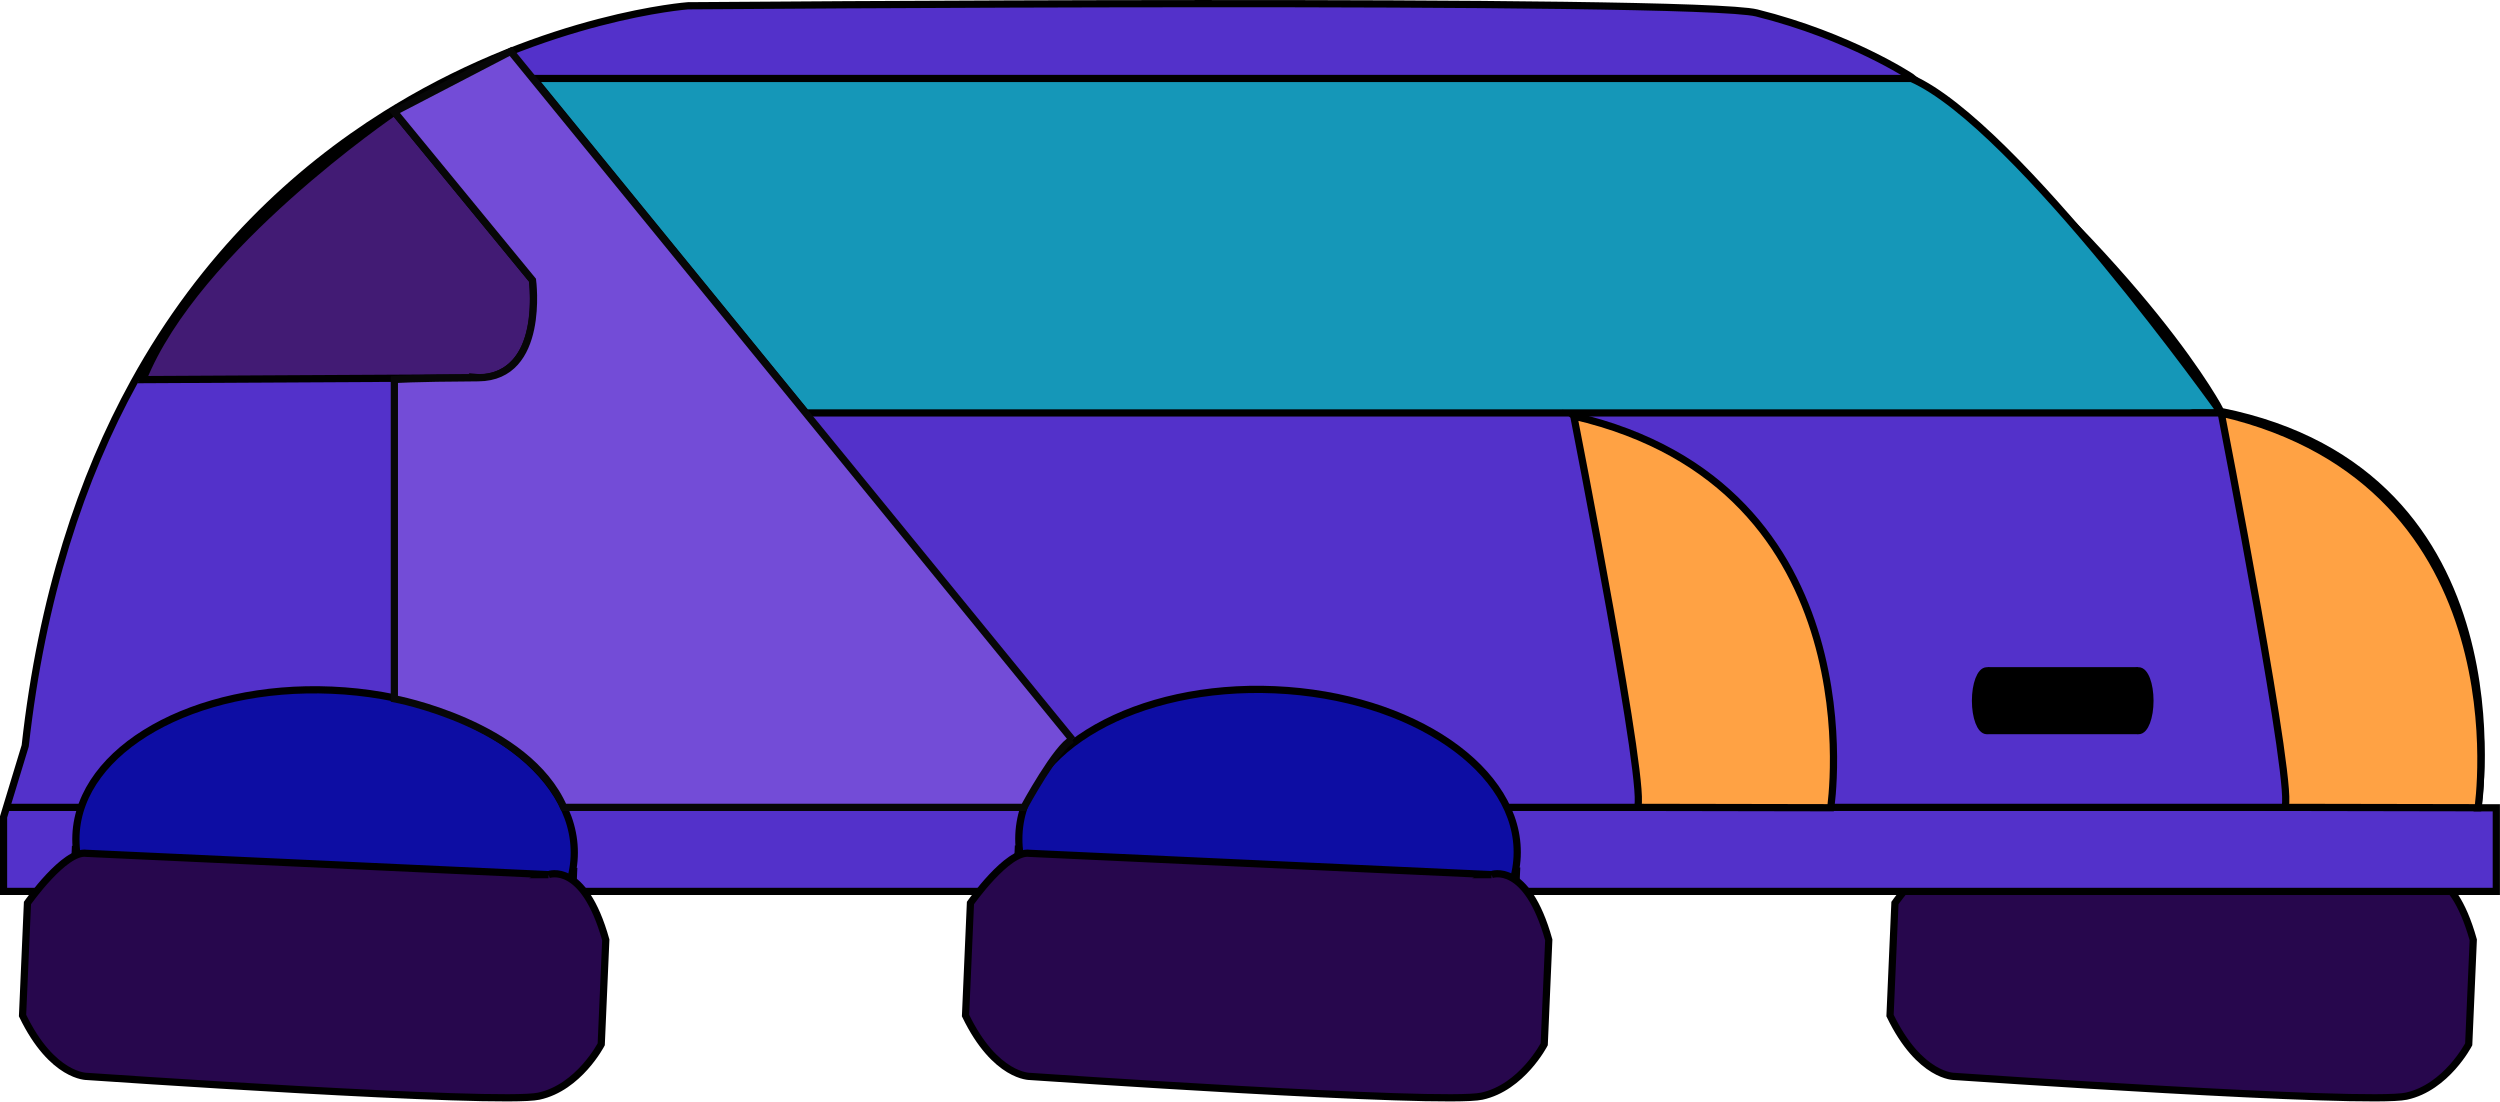 <?xml version="1.0" encoding="UTF-8"?>
<svg id="Layer_2" data-name="Layer 2" xmlns="http://www.w3.org/2000/svg" viewBox="0 0 346 152.45">
  <defs>
    <style>
      .cls-1 {
        fill: #5331ca;
      }

      .cls-1, .cls-2, .cls-3, .cls-4, .cls-5, .cls-6, .cls-7, .cls-8 {
        stroke-miterlimit: 10;
      }

      .cls-1, .cls-2, .cls-3, .cls-5, .cls-6, .cls-7, .cls-8 {
        stroke: #000;
      }

      .cls-2 {
        fill: #0d0da3;
      }

      .cls-4 {
        fill: #734cd7;
        stroke: #070707;
      }

      .cls-5 {
        fill: #ffa244;
      }

      .cls-6 {
        fill: #27074d;
      }

      .cls-7 {
        fill: #1597b8;
      }

      .cls-8 {
        fill: #421b74;
      }
    </style>
  </defs>
  <path class="cls-6" d="M334.37,121.05s4.87-1.88,7.93,9.03l-.63,14.45s-3.09,5.98-8.64,7.18-62.51-2.73-62.51-2.73c0,0-4.81.11-8.94-8.43l.68-15.57s5.15-7.34,8.18-6.88l63.93,2.95Z"/>
  <path class="cls-1" d="M307.36,56.94s-9.86-19.29-42.86-46.29c0,0-8.45-5.63-21.38-8.86C234.65-.32,95.21.8,95.21.8c0,0-19.3,1.43-40.31,14.11-.51.31-1.02.62-1.53.94-12.35,7.75-25.13,19.44-34.82,37.05-7.25,13.18-12.77,29.68-15.06,50.32l-3,9.86v10.29h345v-11.57h-2.57s7.29-46.29-35.57-54.86Z"/>
  <line class="cls-8" x1="343.36" y1="111.74" x2="1.22" y2="111.74"/>
  <path class="cls-7" d="M111.55,57.15h195.86s-28.29-39.86-42.86-46.29H73.84l37.71,46.29Z"/>
  <g>
    <rect class="cls-2" x="140.43" y="119.02" width="69.02" height="21.58" transform="translate(344.05 267.13) rotate(-177.5)"/>
    <ellipse class="cls-2" cx="175.5" cy="117.02" rx="21.58" ry="34.51" transform="translate(50.93 287.25) rotate(-87.5)"/>
  </g>
  <path class="cls-6" d="M206.42,121.05s4.87-1.88,7.93,9.03l-.63,14.45s-3.09,5.98-8.64,7.18-62.51-2.73-62.51-2.73c0,0-4.81.11-8.94-8.43l.68-15.57s5.15-7.34,8.18-6.88l63.93,2.95Z"/>
  <path class="cls-8" d="M66.21,52.29s8.79.86,7.5-13.5l-19.12-23.3s-27.47,18.65-34.82,37.05l46.44-.25Z"/>
  <path class="cls-5" d="M307.41,57.15s10.51,53.95,8.74,54.59l26.82.05s6.7-44.79-35.56-54.64Z"/>
  <path class="cls-5" d="M217.81,57.58s10.51,53.52,8.74,54.16l26.82.05s6.7-44.43-35.56-54.21Z"/>
  <g>
    <ellipse class="cls-3" cx="274.98" cy="96.98" rx="1.57" ry="4.14"/>
    <rect class="cls-3" x="275.57" y="92.84" width="19.82" height="8.28" transform="translate(570.96 193.95) rotate(180)"/>
    <ellipse class="cls-3" cx="295.98" cy="96.98" rx="1.57" ry="4.14"/>
  </g>
  <g>
    <rect class="cls-2" x="9.92" y="119.07" width="69.02" height="21.58" transform="translate(83.16 261.54) rotate(-177.5)"/>
    <ellipse class="cls-2" cx="44.99" cy="117.08" rx="21.58" ry="34.51" transform="translate(-73.94 156.92) rotate(-87.5)"/>
  </g>
  <path class="cls-6" d="M75.91,121.05s4.87-1.88,7.93,9.03l-.63,14.45s-3.09,5.98-8.64,7.18-62.51-2.73-62.51-2.73c0,0-4.81.11-8.94-8.43l.68-15.57s5.15-7.34,8.18-6.88l63.93,2.95Z"/>
  <path class="cls-4" d="M148.41,102.37L70.67,7.11l-16.09,8.37,19.12,23.3s1.8,13.45-7.5,13.5-11.62.25-11.62.25v44.18s18.37,3.4,23.44,15.03h63.69s4.6-8.49,6.69-9.38Z"/>
</svg>